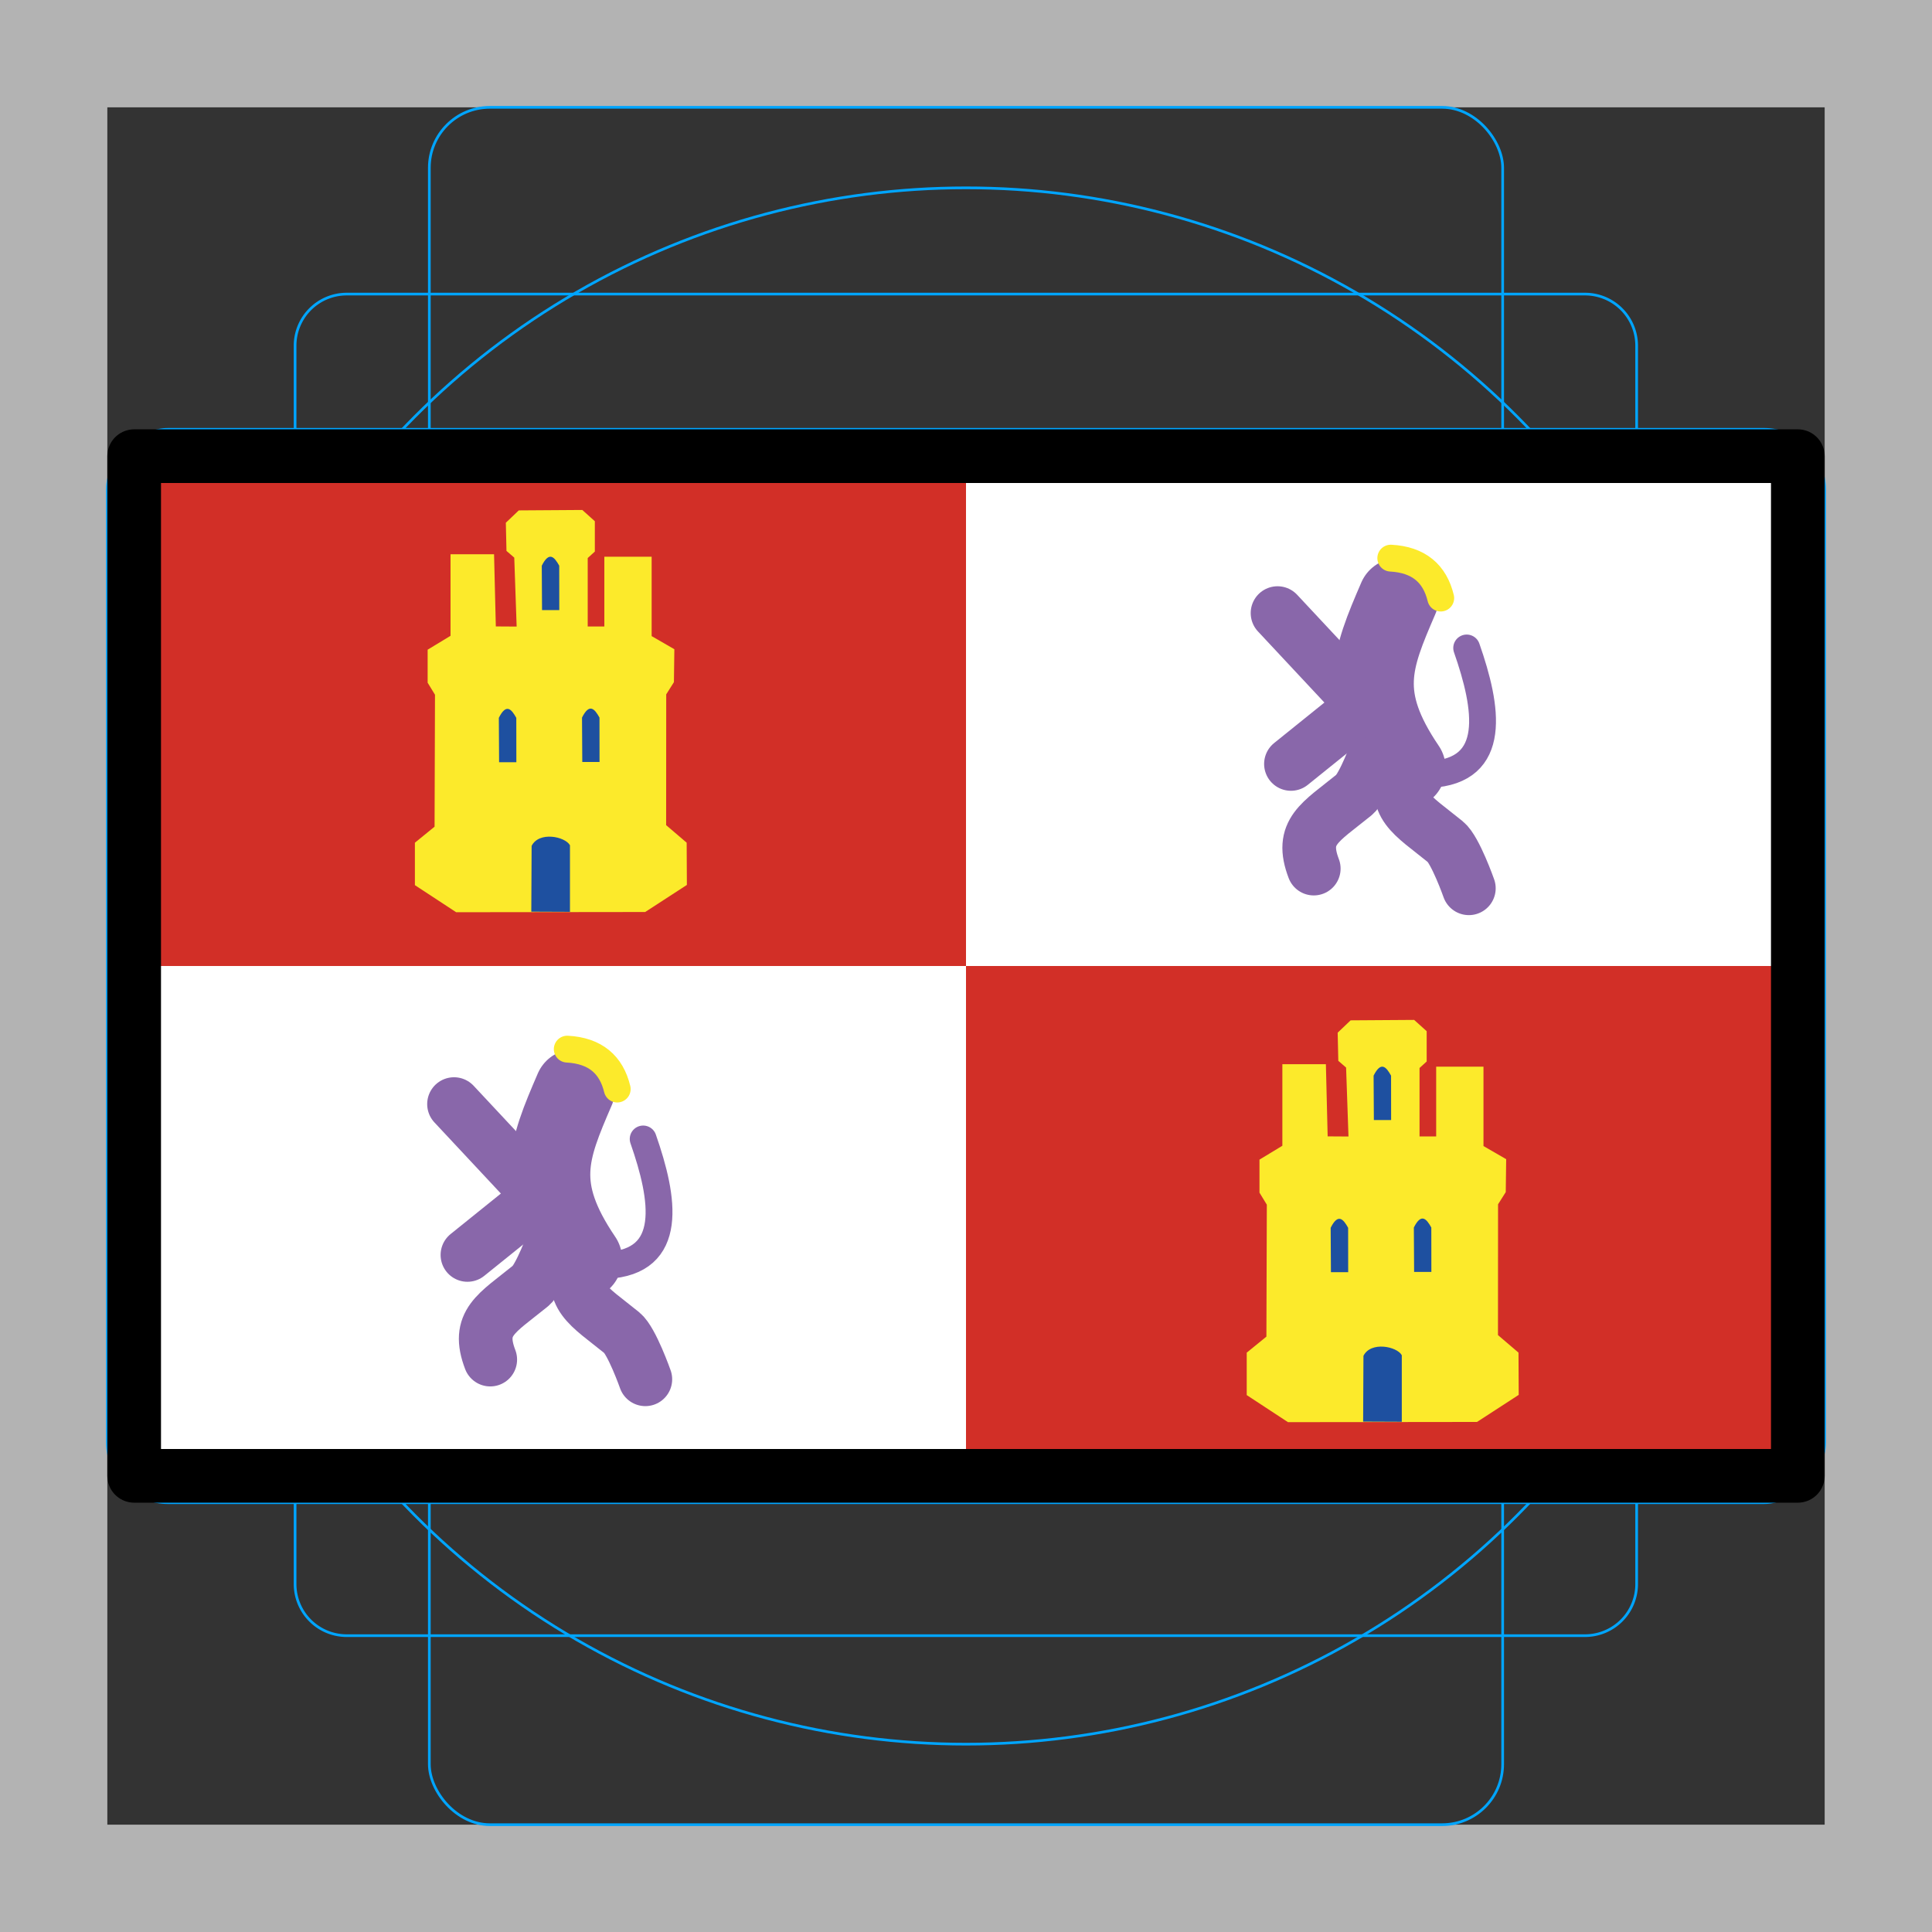 <svg id="emoji" viewBox="0 0 72 72" version="1.1" xmlns="http://www.w3.org/2000/svg">
  <rect x="0" y="0" width="72" height="72" fill="#333333" stroke="none"/>
  <g id="grid">
    <path fill="#b3b3b3" d="M68,4V68H4V4H68m4-4H0V72H72V0Z"/>
    <path fill="none" stroke="#00a5ff" stroke-miterlimit="10" stroke-width="0.1" d="m12.92 10.96h46.15a1.923 1.923 0 0 1 1.923 1.923v46.15a1.923 1.923 0 0 1-1.923 1.923h-46.15a1.923 1.923 0 0 1-1.923-1.923v-46.15a1.923 1.923 0 0 1 1.923-1.923z"/>
    <rect x="16" y="4" rx="2.254" ry="2.254" width="40" height="64" fill="none" stroke="#00a5ff" stroke-miterlimit="10" stroke-width="0.1"/>
    <rect x="16" y="4" rx="2.254" ry="2.254" width="40" height="64" transform="translate(72) rotate(90)" fill="none" stroke="#00a5ff" stroke-miterlimit="10" stroke-width="0.1"/>
    <circle cx="36" cy="36" r="29" fill="none" stroke="#00a5ff" stroke-miterlimit="10" stroke-width="0.1"/>
  </g>
  <g id="color">
    <rect x="5" y="17" width="62" height="38" fill="#fff"/>
    <rect x="5" y="17" width="31" height="19" fill="#d22f27" stroke-width="0.5"/>
    <rect x="36" y="36" width="31" height="19" fill="#d22f27" stroke-width="0.5"/>
    <g transform="translate(-77.25 -.512)" fill="none" stroke-linecap="round">
      <path stroke="#8967aa" stroke-width="3" d="m98.67 41.11c-0.988 2.289-1.551 3.658 0.265 6.334"/>
      <path stroke="#8967aa" stroke-width="2" d="m98.93 47.44c-0.526 1.376 0.227 1.711 1.5 2.744 0.365 0.296 0.87 1.73 0.87 1.73"/>
      <path stroke="#8967aa" stroke-width="2" d="m95.52 51.18c-0.526-1.376 0.227-1.711 1.5-2.744 0.365-0.296 0.87-1.73 0.87-1.73"/>
      <path stroke="#8967aa" stroke-linejoin="round" stroke-width="2" d="m94.67 47.28 2.712-2.184-3.212-3.438"/>
      <path stroke="#fcea2b" stroke-width="1" d="m98.39 39.61c1.044 0.057 1.642 0.577 1.862 1.488"/>
      <path stroke="#8967aa" stroke-linejoin="round" stroke-width="1" d="m99.86 47.67c2.54-0.128 2.137-2.487 1.359-4.712"/>
    </g>
    <g transform="translate(-46.56,-18.81)" fill="none" stroke-linecap="round">
      <path stroke="#8967aa" stroke-width="3" d="m98.67 41.11c-0.988 2.289-1.551 3.658 0.265 6.334"/>
      <path stroke="#8967aa" stroke-width="2" d="m98.93 47.44c-0.526 1.376 0.227 1.711 1.5 2.744 0.365 0.296 0.87 1.73 0.87 1.73"/>
      <path stroke="#8967aa" stroke-width="2" d="m95.52 51.18c-0.526-1.376 0.227-1.711 1.5-2.744 0.365-0.296 0.87-1.73 0.87-1.73"/>
      <path stroke="#8967aa" stroke-linejoin="round" stroke-width="2" d="m94.67 47.28 2.712-2.184-3.212-3.438"/>
      <path stroke="#fcea2b" stroke-width="1" d="m98.39 39.61c1.044 0.057 1.642 0.577 1.862 1.488"/>
      <path stroke="#8967aa" stroke-linejoin="round" stroke-width="1" d="m99.86 47.67c2.54-0.128 2.137-2.487 1.359-4.712"/>
    </g>
    <g transform="translate(-96.2 .566)">
      <path fill="#fcea2b" d="m113.2 33.43-1.538-1.009v-1.582l0.733-0.597 0.016-4.917-0.274-0.449v-1.23l0.853-0.517v-3.039h1.622l0.066 2.689 0.776 0.005-0.089-2.569-0.29-0.25-0.024-1.05 0.483-0.46 2.367-0.016 0.467 0.42v1.13l-0.266 0.242v2.551h0.62v-2.601h1.763v2.959l0.846 0.489-0.016 1.227-0.287 0.455-3e-3 4.874 0.765 0.654 8e-3 1.574-1.554 1.009z"/>
      <path fill="#1e50a0" d="m116 33.41 1.441 0.006v-2.482c-0.182-0.327-1.154-0.527-1.429 0.024z"/>
      <path fill="#1e50a0" d="m116.4 22.17 0.643 0.001-2e-3 -1.655c-0.182-0.327-0.375-0.551-0.651 0z"/>
      <path fill="#1e50a0" d="m117.9 27.83 0.643 0.001-2e-3 -1.655c-0.182-0.327-0.375-0.551-0.651 0z"/>
      <path fill="#1e50a0" d="m114.8 27.84 0.643 0.001-2e-3 -1.655c-0.182-0.327-0.375-0.551-0.651 0z"/>
    </g>
    <g transform="translate(-65.2 19.57)">
      <path fill="#fcea2b" d="m113.2 33.43-1.538-1.009v-1.582l0.733-0.597 0.016-4.917-0.274-0.449v-1.23l0.853-0.517v-3.039h1.622l0.066 2.689 0.776 0.005-0.089-2.569-0.29-0.25-0.024-1.05 0.483-0.46 2.367-0.016 0.467 0.42v1.13l-0.266 0.242v2.551h0.62v-2.601h1.763v2.959l0.846 0.489-0.016 1.227-0.287 0.455-3e-3 4.874 0.765 0.654 8e-3 1.574-1.554 1.009z"/>
      <path fill="#1e50a0" d="m116 33.41 1.441 0.006v-2.482c-0.182-0.327-1.154-0.527-1.429 0.024z"/>
      <path fill="#1e50a0" d="m116.4 22.17 0.643 0.001-2e-3 -1.655c-0.182-0.327-0.375-0.551-0.651 0z"/>
      <path fill="#1e50a0" d="m117.9 27.83 0.643 0.001-2e-3 -1.655c-0.182-0.327-0.375-0.551-0.651 0z"/>
      <path fill="#1e50a0" d="m114.8 27.84 0.643 0.001-2e-3 -1.655c-0.182-0.327-0.375-0.551-0.651 0z"/>
    </g>
  </g>
  <g id="line">
    <rect x="5" y="17" width="62" height="38" fill="none" stroke="#000" stroke-linecap="round" stroke-linejoin="round" stroke-width="2"/>
  </g>
</svg>
